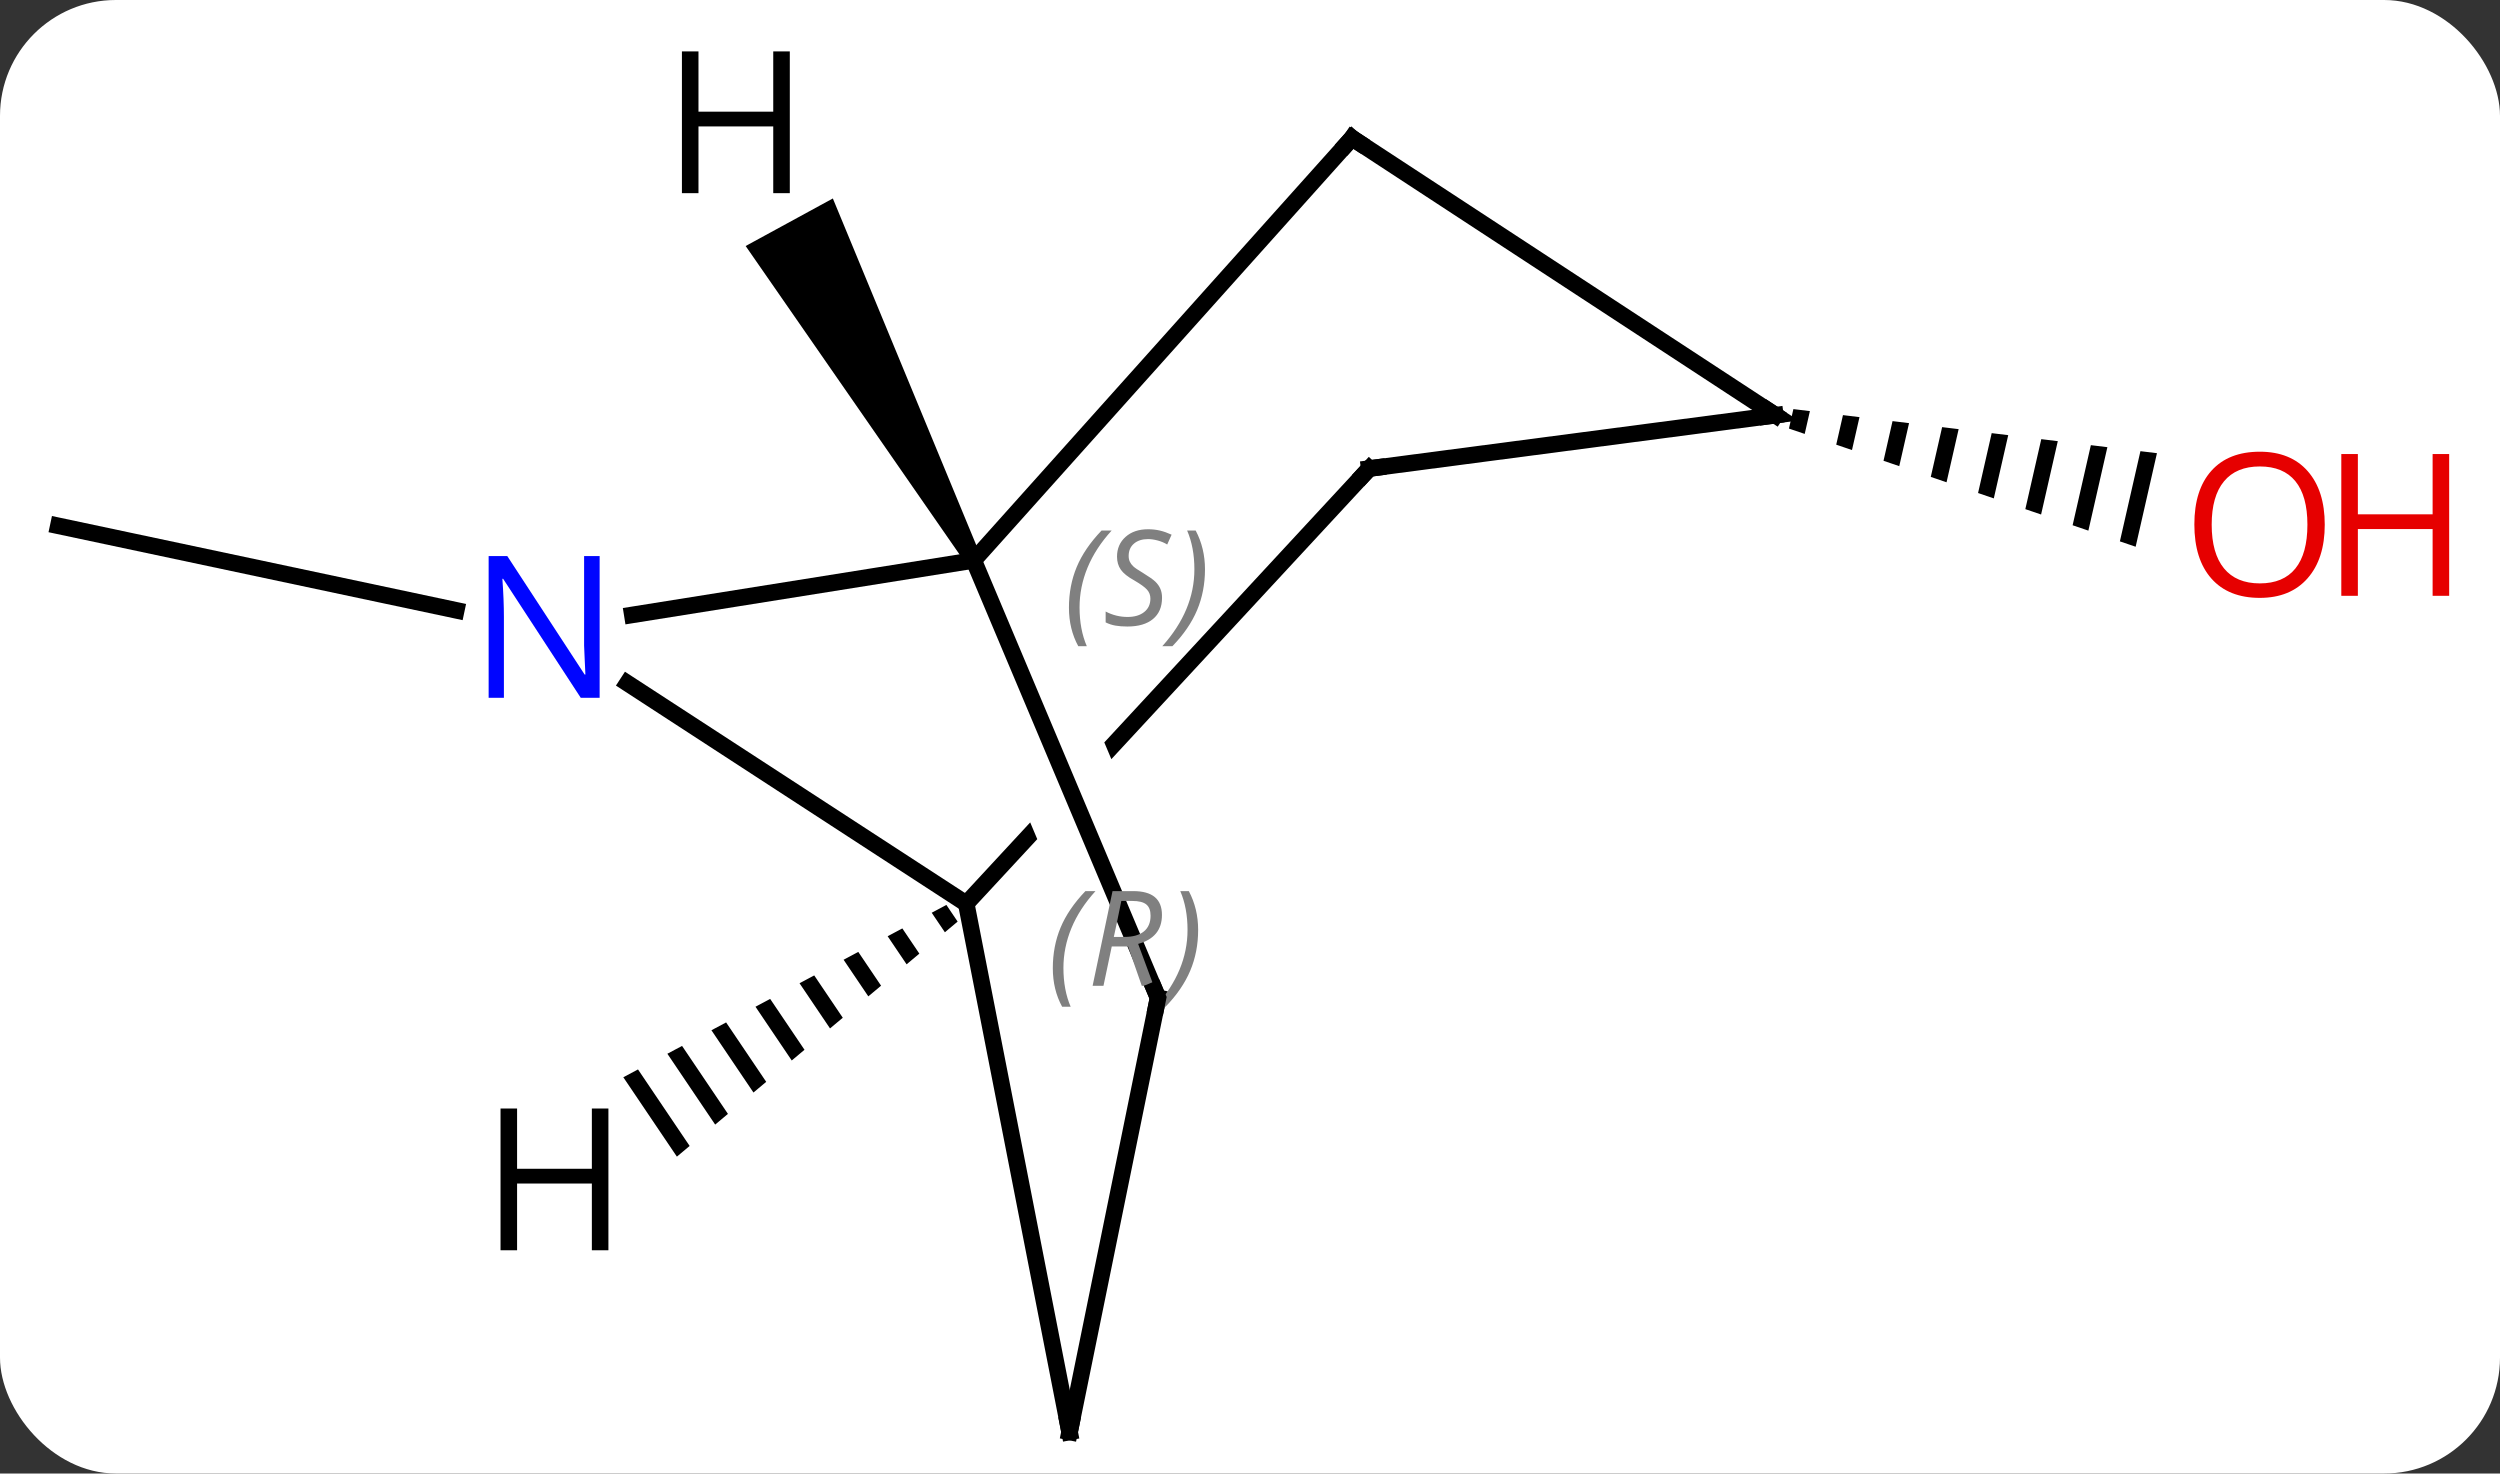 <svg width="151" viewBox="0 0 151 89" style="fill-opacity:1; color-rendering:auto; color-interpolation:auto; text-rendering:auto; stroke:black; stroke-linecap:square; stroke-miterlimit:10; shape-rendering:auto; stroke-opacity:1; fill:black; stroke-dasharray:none; font-weight:normal; stroke-width:1; font-family:'Open Sans'; font-style:normal; stroke-linejoin:miter; font-size:12; stroke-dashoffset:0; image-rendering:auto;" height="89" class="cas-substance-image" xmlns:xlink="http://www.w3.org/1999/xlink" xmlns="http://www.w3.org/2000/svg"><rect x="0" y="0" width="151" height="89" fill="#333333" stroke="none"/><svg class="cas-substance-single-component"><rect y="0" x="0" width="151" stroke="none" ry="7" rx="7" height="89" fill="white" class="cas-substance-group"/><svg y="0" x="0" width="151" viewBox="0 0 151 89" style="fill:black;" height="89" class="cas-substance-single-component-image"><svg><g><clipPath id="clipPath_505c4403da924fb18f6b561b897413ab1" clipPathUnits="userSpaceOnUse"><path d="M-9.882 -17.773 L4.167 15.559 L-1.362 17.89 L-15.411 -15.442 L-9.882 -17.773 ZM0.578 -35.041 L-28.861 -3.259 L0.484 23.923 L29.923 -7.859 L0.578 -35.041 Z"/></clipPath><g transform="translate(70,47)" style="text-rendering:geometricPrecision; color-rendering:optimizeQuality; color-interpolation:linearRGB; stroke-linecap:butt; image-rendering:optimizeQuality;"><line y2="-10.136" y1="-15.24" x2="-42.442" x1="-66.477" style="fill:none;"/><path style="stroke:none;" d="M38.32 -22.29 L38.052 -21.115 L38.052 -21.115 L39.004 -20.791 L39.318 -22.169 L39.318 -22.169 L38.32 -22.29 ZM41.315 -21.927 L40.908 -20.142 L41.86 -19.817 L41.86 -19.817 L42.313 -21.806 L41.315 -21.927 ZM44.309 -21.564 L43.764 -19.168 L44.715 -18.844 L45.307 -21.443 L45.307 -21.443 L44.309 -21.564 ZM47.304 -21.201 L46.619 -18.195 L47.571 -17.87 L47.571 -17.87 L48.302 -21.08 L48.302 -21.08 L47.304 -21.201 ZM50.298 -20.838 L49.475 -17.221 L49.475 -17.221 L50.426 -16.897 L51.297 -20.717 L51.297 -20.717 L50.298 -20.838 ZM53.293 -20.475 L52.33 -16.248 L52.33 -16.248 L53.282 -15.924 L54.291 -20.354 L54.291 -20.354 L53.293 -20.475 ZM56.288 -20.112 L55.186 -15.275 L56.138 -14.95 L57.286 -19.991 L57.286 -19.991 L56.288 -20.112 ZM59.282 -19.749 L58.041 -14.301 L58.993 -13.977 L60.28 -19.628 L60.28 -19.628 L59.282 -19.749 Z"/><line y2="-5.737" y1="7.581" x2="-32.106" x1="-11.64" style="fill:none;"/><line y2="-18.699" y1="7.581" x2="12.702" x1="-11.64" style="fill:none; clip-path:url(#clipPath_505c4403da924fb18f6b561b897413ab1);"/><line y2="39.489" y1="7.581" x2="-5.397" x1="-11.64" style="fill:none;"/><line y2="-13.152" y1="-9.86" x2="-11.19" x1="-31.808" style="fill:none;"/><line y2="-21.921" y1="-18.699" x2="37.23" x1="12.702" style="fill:none;"/><line y2="13.269" y1="39.489" x2="-0.054" x1="-5.397" style="fill:none;"/><line y2="13.269" y1="-13.152" x2="-0.054" x1="-11.19" style="fill:none;"/><line y2="-38.661" y1="-13.152" x2="11.661" x1="-11.19" style="fill:none;"/><line y2="-38.661" y1="-21.921" x2="11.661" x1="37.23" style="fill:none;"/><path style="stroke:none;" d="M-12.838 7.657 L-13.725 8.13 L-12.929 9.309 L-12.929 9.309 L-12.159 8.664 L-12.838 7.657 ZM-15.499 9.076 L-16.386 9.549 L-16.386 9.549 L-15.242 11.245 L-15.242 11.245 L-14.471 10.6 L-15.499 9.076 ZM-18.16 10.495 L-19.047 10.969 L-19.047 10.969 L-17.554 13.181 L-17.554 13.181 L-16.783 12.536 L-16.783 12.536 L-18.16 10.495 ZM-20.821 11.915 L-21.708 12.388 L-19.867 15.117 L-19.867 15.117 L-19.096 14.472 L-20.821 11.915 ZM-23.482 13.334 L-24.369 13.807 L-22.179 17.053 L-22.179 17.053 L-21.408 16.407 L-23.482 13.334 ZM-26.143 14.754 L-27.03 15.227 L-27.03 15.227 L-24.491 18.989 L-24.491 18.989 L-23.721 18.343 L-23.721 18.343 L-26.143 14.754 ZM-28.804 16.173 L-29.691 16.646 L-29.691 16.646 L-26.804 20.925 L-26.804 20.925 L-26.033 20.279 L-26.033 20.279 L-28.804 16.173 ZM-31.465 17.593 L-32.352 18.066 L-32.352 18.066 L-29.116 22.861 L-28.346 22.215 L-28.346 22.215 L-31.465 17.593 Z"/><path style="stroke:none;" d="M-10.751 -13.391 L-11.629 -12.913 L-24.963 -32.141 L-19.696 -35.013 Z"/></g><g transform="translate(70,47)" style="fill:rgb(230,0,0); text-rendering:geometricPrecision; color-rendering:optimizeQuality; image-rendering:optimizeQuality; font-family:'Open Sans'; stroke:rgb(230,0,0); color-interpolation:linearRGB;"><path style="stroke:none;" d="M70.415 -15.31 Q70.415 -13.248 69.375 -12.068 Q68.336 -10.888 66.493 -10.888 Q64.602 -10.888 63.571 -12.053 Q62.539 -13.217 62.539 -15.326 Q62.539 -17.42 63.571 -18.568 Q64.602 -19.717 66.493 -19.717 Q68.352 -19.717 69.383 -18.545 Q70.415 -17.373 70.415 -15.31 ZM63.586 -15.31 Q63.586 -13.576 64.329 -12.67 Q65.071 -11.763 66.493 -11.763 Q67.915 -11.763 68.641 -12.662 Q69.368 -13.56 69.368 -15.31 Q69.368 -17.045 68.641 -17.935 Q67.915 -18.826 66.493 -18.826 Q65.071 -18.826 64.329 -17.927 Q63.586 -17.029 63.586 -15.31 Z"/><path style="stroke:none;" d="M77.93 -11.013 L76.93 -11.013 L76.93 -15.045 L72.415 -15.045 L72.415 -11.013 L71.415 -11.013 L71.415 -19.576 L72.415 -19.576 L72.415 -15.935 L76.93 -15.935 L76.93 -19.576 L77.93 -19.576 L77.93 -11.013 Z"/></g><g transform="translate(70,47)" style="font-size:8.4px; fill:gray; text-rendering:geometricPrecision; image-rendering:optimizeQuality; color-rendering:optimizeQuality; font-family:'Open Sans'; font-style:italic; stroke:gray; color-interpolation:linearRGB;"><path style="stroke:none;" d="M-6.41 11.479 Q-6.41 10.151 -5.941 9.026 Q-5.472 7.901 -4.441 6.823 L-3.832 6.823 Q-4.8 7.886 -5.285 9.057 Q-5.769 10.229 -5.769 11.464 Q-5.769 12.792 -5.332 13.807 L-5.847 13.807 Q-6.41 12.776 -6.41 11.479 ZM-2.85 10.167 L-3.35 12.542 L-4.006 12.542 L-2.803 6.823 L-1.553 6.823 Q0.182 6.823 0.182 8.261 Q0.182 9.62 -1.256 10.011 L-0.318 12.542 L-1.037 12.542 L-1.865 10.167 L-2.85 10.167 ZM-2.272 7.417 Q-2.662 9.339 -2.725 9.589 L-2.068 9.589 Q-1.318 9.589 -0.912 9.261 Q-0.506 8.932 -0.506 8.307 Q-0.506 7.839 -0.764 7.628 Q-1.022 7.417 -1.615 7.417 L-2.272 7.417 ZM2.368 9.167 Q2.368 10.495 1.891 11.628 Q1.414 12.761 0.399 13.807 L-0.211 13.807 Q1.727 11.651 1.727 9.167 Q1.727 7.839 1.289 6.823 L1.805 6.823 Q2.368 7.886 2.368 9.167 Z"/></g><g transform="translate(70,47)" style="fill:rgb(0,5,255); text-rendering:geometricPrecision; color-rendering:optimizeQuality; image-rendering:optimizeQuality; font-family:'Open Sans'; stroke:rgb(0,5,255); color-interpolation:linearRGB;"><path style="stroke:none;" d="M-33.782 -4.853 L-34.923 -4.853 L-39.611 -12.04 L-39.657 -12.04 Q-39.564 -10.775 -39.564 -9.728 L-39.564 -4.853 L-40.486 -4.853 L-40.486 -13.415 L-39.361 -13.415 L-34.689 -6.259 L-34.642 -6.259 Q-34.642 -6.415 -34.689 -7.275 Q-34.736 -8.134 -34.72 -8.509 L-34.72 -13.415 L-33.782 -13.415 L-33.782 -4.853 Z"/></g><g transform="translate(70,47)" style="stroke-linecap:butt; text-rendering:geometricPrecision; color-rendering:optimizeQuality; image-rendering:optimizeQuality; font-family:'Open Sans'; color-interpolation:linearRGB; stroke-miterlimit:5;"><path style="fill:none;" d="M12.362 -18.332 L12.702 -18.699 L13.198 -18.764"/><path style="fill:none;" d="M-5.493 38.998 L-5.397 39.489 L-5.297 38.999"/></g><g transform="translate(70,47)" style="stroke-linecap:butt; font-size:8.4px; fill:gray; text-rendering:geometricPrecision; image-rendering:optimizeQuality; color-rendering:optimizeQuality; font-family:'Open Sans'; font-style:italic; stroke:gray; color-interpolation:linearRGB; stroke-miterlimit:5;"><path style="stroke:none;" d="M-5.436 -10.298 Q-5.436 -11.627 -4.967 -12.752 Q-4.498 -13.877 -3.467 -14.955 L-2.857 -14.955 Q-3.826 -13.892 -4.311 -12.72 Q-4.795 -11.548 -4.795 -10.314 Q-4.795 -8.986 -4.357 -7.97 L-4.873 -7.97 Q-5.436 -9.002 -5.436 -10.298 ZM0.187 -10.892 Q0.187 -10.064 -0.36 -9.611 Q-0.907 -9.158 -1.907 -9.158 Q-2.313 -9.158 -2.626 -9.213 Q-2.938 -9.267 -3.219 -9.408 L-3.219 -10.064 Q-2.594 -9.736 -1.891 -9.736 Q-1.266 -9.736 -0.891 -10.033 Q-0.516 -10.33 -0.516 -10.845 Q-0.516 -11.158 -0.719 -11.384 Q-0.922 -11.611 -1.485 -11.939 Q-2.079 -12.267 -2.305 -12.595 Q-2.532 -12.923 -2.532 -13.377 Q-2.532 -14.111 -2.016 -14.572 Q-1.501 -15.033 -0.657 -15.033 Q-0.282 -15.033 0.054 -14.955 Q0.39 -14.877 0.765 -14.705 L0.499 -14.111 Q0.249 -14.267 -0.071 -14.353 Q-0.391 -14.439 -0.657 -14.439 Q-1.188 -14.439 -1.508 -14.166 Q-1.829 -13.892 -1.829 -13.423 Q-1.829 -13.22 -1.758 -13.072 Q-1.688 -12.923 -1.548 -12.791 Q-1.407 -12.658 -0.985 -12.408 Q-0.422 -12.064 -0.219 -11.869 Q-0.016 -11.673 0.085 -11.439 Q0.187 -11.205 0.187 -10.892 ZM2.781 -12.611 Q2.781 -11.283 2.305 -10.15 Q1.828 -9.017 0.813 -7.97 L0.203 -7.97 Q2.141 -10.127 2.141 -12.611 Q2.141 -13.939 1.703 -14.955 L2.219 -14.955 Q2.781 -13.892 2.781 -12.611 Z"/><path style="fill:none; stroke:black;" d="M36.734 -21.856 L37.23 -21.921 L36.812 -22.195"/><path style="fill:none; stroke:black;" d="M-0.154 13.759 L-0.054 13.269 L-0.248 12.808"/><path style="fill:none; stroke:black;" d="M11.327 -38.289 L11.661 -38.661 L12.079 -38.387"/></g><g transform="translate(70,47)" style="stroke-linecap:butt; text-rendering:geometricPrecision; color-rendering:optimizeQuality; image-rendering:optimizeQuality; font-family:'Open Sans'; color-interpolation:linearRGB; stroke-miterlimit:5;"><path style="stroke:none;" d="M-33.252 28.516 L-34.252 28.516 L-34.252 24.485 L-38.768 24.485 L-38.768 28.516 L-39.768 28.516 L-39.768 19.954 L-38.768 19.954 L-38.768 23.594 L-34.252 23.594 L-34.252 19.954 L-33.252 19.954 L-33.252 28.516 Z"/><path style="stroke:none;" d="M-22.296 -35.333 L-23.296 -35.333 L-23.296 -39.364 L-27.812 -39.364 L-27.812 -35.333 L-28.812 -35.333 L-28.812 -43.895 L-27.812 -43.895 L-27.812 -40.255 L-23.296 -40.255 L-23.296 -43.895 L-22.296 -43.895 L-22.296 -35.333 Z"/></g></g></svg></svg></svg></svg>